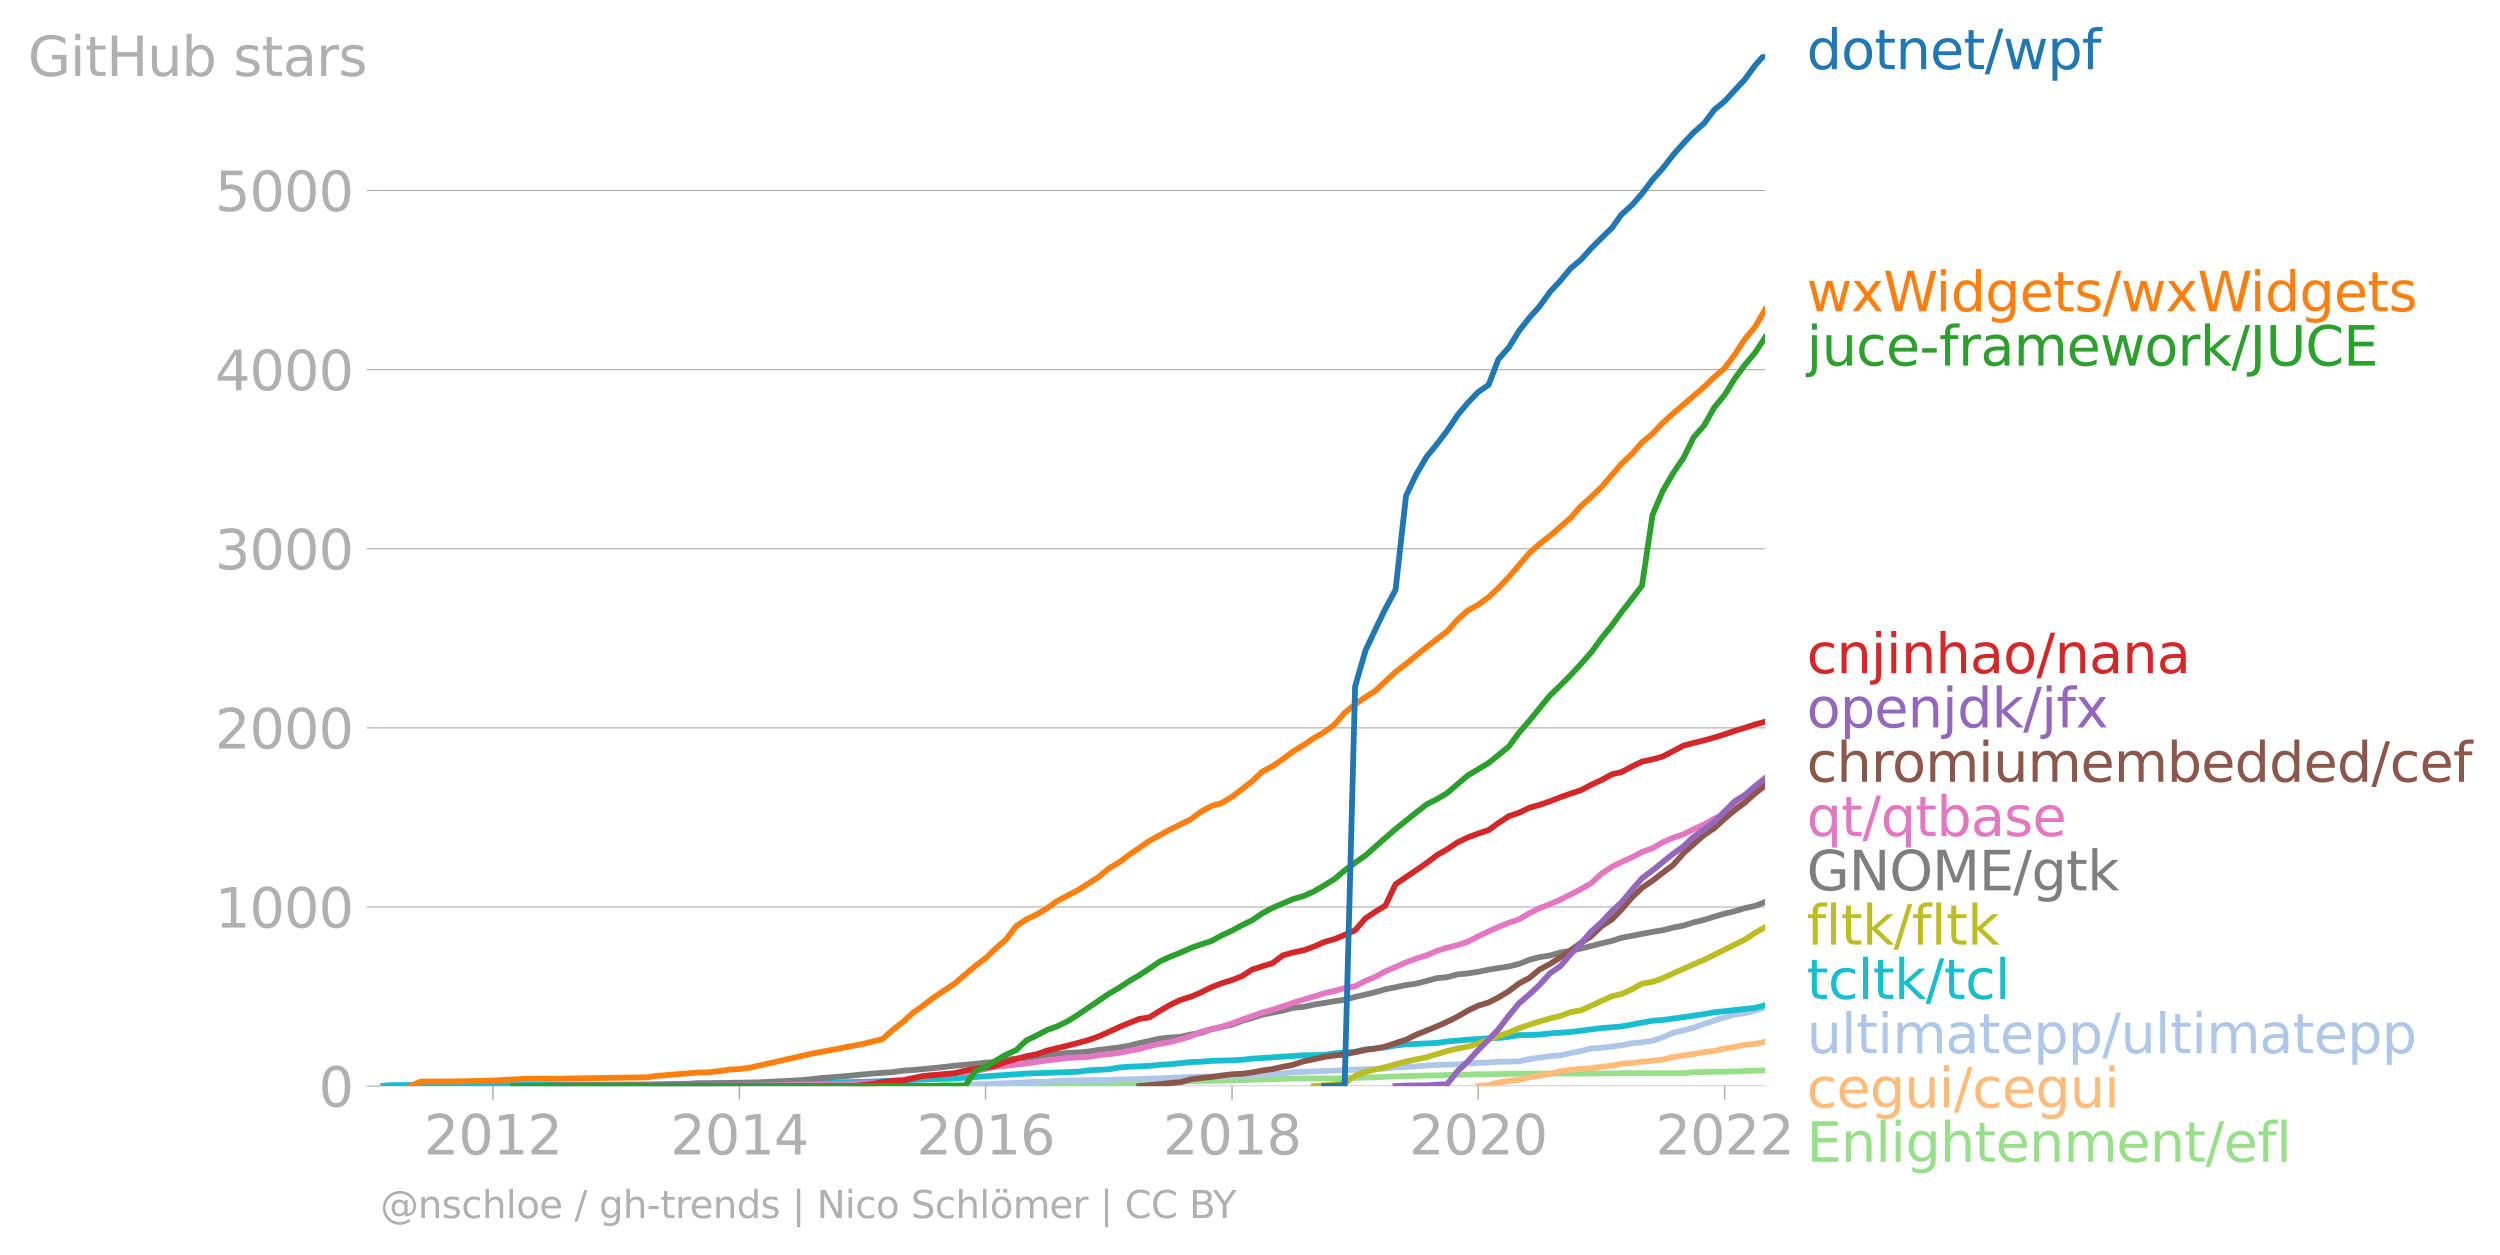 <?xml version="1.0" encoding="utf-8" standalone="no"?>
<!DOCTYPE svg PUBLIC "-//W3C//DTD SVG 1.1//EN"
  "http://www.w3.org/Graphics/SVG/1.1/DTD/svg11.dtd">
<svg xmlns:xlink="http://www.w3.org/1999/xlink" width="644.707pt" height="323.614pt" viewBox="0 0 644.707 323.614" xmlns="http://www.w3.org/2000/svg" version="1.1">
 <defs>
  <style type="text/css">*{stroke-linejoin: round; stroke-linecap: butt}</style>
 </defs>
 <g id="figure_1">
  <g id="patch_1">
   <path d="M 0 323.614 
L 644.707 323.614 
L 644.707 0 
L 0 0 
L 0 323.614 
z
" style="fill: none"/>
  </g>
  <g id="axes_1">
   <g id="patch_2">
    <path d="M 98.073 280.087 
L 455.193 280.087 
L 455.193 13.975 
L 98.073 13.975 
L 98.073 280.087 
z
" style="fill: none"/>
   </g>
   <g id="matplotlib.axis_1">
    <g id="xtick_1">
     <g id="line2d_1">
      <defs>
       <path id="me948a8e324" d="M 0 0 
L 0 3.5 
" style="stroke: #b0b0b0; stroke-width: 0.4"/>
      </defs>
      <g>
       <use xlink:href="#me948a8e324" x="127.116" y="280.087" style="fill: #b0b0b0; stroke: #b0b0b0; stroke-width: 0.4"/>
      </g>
     </g>
     <g id="text_1">
      <!-- 2012 -->
      <g style="fill: #b0b0b0" transform="translate(109.301 297.724)scale(0.14 -0.14)">
       <defs>
        <path id="DejaVuSans-32" d="M 1228 531 
L 3431 531 
L 3431 0 
L 469 0 
L 469 531 
Q 828 903 1448 1529 
Q 2069 2156 2228 2338 
Q 2531 2678 2651 2914 
Q 2772 3150 2772 3378 
Q 2772 3750 2511 3984 
Q 2250 4219 1831 4219 
Q 1534 4219 1204 4116 
Q 875 4013 500 3803 
L 500 4441 
Q 881 4594 1212 4672 
Q 1544 4750 1819 4750 
Q 2544 4750 2975 4387 
Q 3406 4025 3406 3419 
Q 3406 3131 3298 2873 
Q 3191 2616 2906 2266 
Q 2828 2175 2409 1742 
Q 1991 1309 1228 531 
z
" transform="scale(0.016)"/>
        <path id="DejaVuSans-30" d="M 2034 4250 
Q 1547 4250 1301 3770 
Q 1056 3291 1056 2328 
Q 1056 1369 1301 889 
Q 1547 409 2034 409 
Q 2525 409 2770 889 
Q 3016 1369 3016 2328 
Q 3016 3291 2770 3770 
Q 2525 4250 2034 4250 
z
M 2034 4750 
Q 2819 4750 3233 4129 
Q 3647 3509 3647 2328 
Q 3647 1150 3233 529 
Q 2819 -91 2034 -91 
Q 1250 -91 836 529 
Q 422 1150 422 2328 
Q 422 3509 836 4129 
Q 1250 4750 2034 4750 
z
" transform="scale(0.016)"/>
        <path id="DejaVuSans-31" d="M 794 531 
L 1825 531 
L 1825 4091 
L 703 3866 
L 703 4441 
L 1819 4666 
L 2450 4666 
L 2450 531 
L 3481 531 
L 3481 0 
L 794 0 
L 794 531 
z
" transform="scale(0.016)"/>
       </defs>
       <use xlink:href="#DejaVuSans-32"/>
       <use xlink:href="#DejaVuSans-30" x="63.623"/>
       <use xlink:href="#DejaVuSans-31" x="127.246"/>
       <use xlink:href="#DejaVuSans-32" x="190.869"/>
      </g>
     </g>
    </g>
    <g id="xtick_2">
     <g id="line2d_2">
      <g>
       <use xlink:href="#me948a8e324" x="190.679" y="280.087" style="fill: #b0b0b0; stroke: #b0b0b0; stroke-width: 0.4"/>
      </g>
     </g>
     <g id="text_2">
      <!-- 2014 -->
      <g style="fill: #b0b0b0" transform="translate(172.864 297.724)scale(0.14 -0.14)">
       <defs>
        <path id="DejaVuSans-34" d="M 2419 4116 
L 825 1625 
L 2419 1625 
L 2419 4116 
z
M 2253 4666 
L 3047 4666 
L 3047 1625 
L 3713 1625 
L 3713 1100 
L 3047 1100 
L 3047 0 
L 2419 0 
L 2419 1100 
L 313 1100 
L 313 1709 
L 2253 4666 
z
" transform="scale(0.016)"/>
       </defs>
       <use xlink:href="#DejaVuSans-32"/>
       <use xlink:href="#DejaVuSans-30" x="63.623"/>
       <use xlink:href="#DejaVuSans-31" x="127.246"/>
       <use xlink:href="#DejaVuSans-34" x="190.869"/>
      </g>
     </g>
    </g>
    <g id="xtick_3">
     <g id="line2d_3">
      <g>
       <use xlink:href="#me948a8e324" x="254.156" y="280.087" style="fill: #b0b0b0; stroke: #b0b0b0; stroke-width: 0.4"/>
      </g>
     </g>
     <g id="text_3">
      <!-- 2016 -->
      <g style="fill: #b0b0b0" transform="translate(236.341 297.724)scale(0.14 -0.14)">
       <defs>
        <path id="DejaVuSans-36" d="M 2113 2584 
Q 1688 2584 1439 2293 
Q 1191 2003 1191 1497 
Q 1191 994 1439 701 
Q 1688 409 2113 409 
Q 2538 409 2786 701 
Q 3034 994 3034 1497 
Q 3034 2003 2786 2293 
Q 2538 2584 2113 2584 
z
M 3366 4563 
L 3366 3988 
Q 3128 4100 2886 4159 
Q 2644 4219 2406 4219 
Q 1781 4219 1451 3797 
Q 1122 3375 1075 2522 
Q 1259 2794 1537 2939 
Q 1816 3084 2150 3084 
Q 2853 3084 3261 2657 
Q 3669 2231 3669 1497 
Q 3669 778 3244 343 
Q 2819 -91 2113 -91 
Q 1303 -91 875 529 
Q 447 1150 447 2328 
Q 447 3434 972 4092 
Q 1497 4750 2381 4750 
Q 2619 4750 2861 4703 
Q 3103 4656 3366 4563 
z
" transform="scale(0.016)"/>
       </defs>
       <use xlink:href="#DejaVuSans-32"/>
       <use xlink:href="#DejaVuSans-30" x="63.623"/>
       <use xlink:href="#DejaVuSans-31" x="127.246"/>
       <use xlink:href="#DejaVuSans-36" x="190.869"/>
      </g>
     </g>
    </g>
    <g id="xtick_4">
     <g id="line2d_4">
      <g>
       <use xlink:href="#me948a8e324" x="317.719" y="280.087" style="fill: #b0b0b0; stroke: #b0b0b0; stroke-width: 0.4"/>
      </g>
     </g>
     <g id="text_4">
      <!-- 2018 -->
      <g style="fill: #b0b0b0" transform="translate(299.904 297.724)scale(0.14 -0.14)">
       <defs>
        <path id="DejaVuSans-38" d="M 2034 2216 
Q 1584 2216 1326 1975 
Q 1069 1734 1069 1313 
Q 1069 891 1326 650 
Q 1584 409 2034 409 
Q 2484 409 2743 651 
Q 3003 894 3003 1313 
Q 3003 1734 2745 1975 
Q 2488 2216 2034 2216 
z
M 1403 2484 
Q 997 2584 770 2862 
Q 544 3141 544 3541 
Q 544 4100 942 4425 
Q 1341 4750 2034 4750 
Q 2731 4750 3128 4425 
Q 3525 4100 3525 3541 
Q 3525 3141 3298 2862 
Q 3072 2584 2669 2484 
Q 3125 2378 3379 2068 
Q 3634 1759 3634 1313 
Q 3634 634 3220 271 
Q 2806 -91 2034 -91 
Q 1263 -91 848 271 
Q 434 634 434 1313 
Q 434 1759 690 2068 
Q 947 2378 1403 2484 
z
M 1172 3481 
Q 1172 3119 1398 2916 
Q 1625 2713 2034 2713 
Q 2441 2713 2670 2916 
Q 2900 3119 2900 3481 
Q 2900 3844 2670 4047 
Q 2441 4250 2034 4250 
Q 1625 4250 1398 4047 
Q 1172 3844 1172 3481 
z
" transform="scale(0.016)"/>
       </defs>
       <use xlink:href="#DejaVuSans-32"/>
       <use xlink:href="#DejaVuSans-30" x="63.623"/>
       <use xlink:href="#DejaVuSans-31" x="127.246"/>
       <use xlink:href="#DejaVuSans-38" x="190.869"/>
      </g>
     </g>
    </g>
    <g id="xtick_5">
     <g id="line2d_5">
      <g>
       <use xlink:href="#me948a8e324" x="381.195" y="280.087" style="fill: #b0b0b0; stroke: #b0b0b0; stroke-width: 0.4"/>
      </g>
     </g>
     <g id="text_5">
      <!-- 2020 -->
      <g style="fill: #b0b0b0" transform="translate(363.38 297.724)scale(0.14 -0.14)">
       <use xlink:href="#DejaVuSans-32"/>
       <use xlink:href="#DejaVuSans-30" x="63.623"/>
       <use xlink:href="#DejaVuSans-32" x="127.246"/>
       <use xlink:href="#DejaVuSans-30" x="190.869"/>
      </g>
     </g>
    </g>
    <g id="xtick_6">
     <g id="line2d_6">
      <g>
       <use xlink:href="#me948a8e324" x="444.759" y="280.087" style="fill: #b0b0b0; stroke: #b0b0b0; stroke-width: 0.4"/>
      </g>
     </g>
     <g id="text_6">
      <!-- 2022 -->
      <g style="fill: #b0b0b0" transform="translate(426.944 297.724)scale(0.14 -0.14)">
       <use xlink:href="#DejaVuSans-32"/>
       <use xlink:href="#DejaVuSans-30" x="63.623"/>
       <use xlink:href="#DejaVuSans-32" x="127.246"/>
       <use xlink:href="#DejaVuSans-32" x="190.869"/>
      </g>
     </g>
    </g>
   </g>
   <g id="matplotlib.axis_2">
    <g id="ytick_1">
     <g id="line2d_7">
      <path d="M 98.073 280.087 
L 455.193 280.087 
" clip-path="url(#p39f535917a)" style="fill: none; stroke: #b0b0b0; stroke-width: 0.3; stroke-linecap: square"/>
     </g>
     <g id="line2d_8">
      <defs>
       <path id="m10445fd62b" d="M 0 0 
L -3.5 0 
" style="stroke: #b0b0b0; stroke-width: 0.3"/>
      </defs>
      <g>
       <use xlink:href="#m10445fd62b" x="98.073" y="280.087" style="fill: #b0b0b0; stroke: #b0b0b0; stroke-width: 0.3"/>
      </g>
     </g>
     <g id="text_7">
      <!-- 0 -->
      <g style="fill: #b0b0b0" transform="translate(82.166 285.406)scale(0.14 -0.14)">
       <use xlink:href="#DejaVuSans-30"/>
      </g>
     </g>
    </g>
    <g id="ytick_2">
     <g id="line2d_9">
      <path d="M 98.073 233.895 
L 455.193 233.895 
" clip-path="url(#p39f535917a)" style="fill: none; stroke: #b0b0b0; stroke-width: 0.3; stroke-linecap: square"/>
     </g>
     <g id="line2d_10">
      <g>
       <use xlink:href="#m10445fd62b" x="98.073" y="233.895" style="fill: #b0b0b0; stroke: #b0b0b0; stroke-width: 0.3"/>
      </g>
     </g>
     <g id="text_8">
      <!-- 1000 -->
      <g style="fill: #b0b0b0" transform="translate(55.443 239.214)scale(0.14 -0.14)">
       <use xlink:href="#DejaVuSans-31"/>
       <use xlink:href="#DejaVuSans-30" x="63.623"/>
       <use xlink:href="#DejaVuSans-30" x="127.246"/>
       <use xlink:href="#DejaVuSans-30" x="190.869"/>
      </g>
     </g>
    </g>
    <g id="ytick_3">
     <g id="line2d_11">
      <path d="M 98.073 187.703 
L 455.193 187.703 
" clip-path="url(#p39f535917a)" style="fill: none; stroke: #b0b0b0; stroke-width: 0.3; stroke-linecap: square"/>
     </g>
     <g id="line2d_12">
      <g>
       <use xlink:href="#m10445fd62b" x="98.073" y="187.703" style="fill: #b0b0b0; stroke: #b0b0b0; stroke-width: 0.3"/>
      </g>
     </g>
     <g id="text_9">
      <!-- 2000 -->
      <g style="fill: #b0b0b0" transform="translate(55.443 193.022)scale(0.14 -0.14)">
       <use xlink:href="#DejaVuSans-32"/>
       <use xlink:href="#DejaVuSans-30" x="63.623"/>
       <use xlink:href="#DejaVuSans-30" x="127.246"/>
       <use xlink:href="#DejaVuSans-30" x="190.869"/>
      </g>
     </g>
    </g>
    <g id="ytick_4">
     <g id="line2d_13">
      <path d="M 98.073 141.511 
L 455.193 141.511 
" clip-path="url(#p39f535917a)" style="fill: none; stroke: #b0b0b0; stroke-width: 0.3; stroke-linecap: square"/>
     </g>
     <g id="line2d_14">
      <g>
       <use xlink:href="#m10445fd62b" x="98.073" y="141.511" style="fill: #b0b0b0; stroke: #b0b0b0; stroke-width: 0.3"/>
      </g>
     </g>
     <g id="text_10">
      <!-- 3000 -->
      <g style="fill: #b0b0b0" transform="translate(55.443 146.83)scale(0.14 -0.14)">
       <defs>
        <path id="DejaVuSans-33" d="M 2597 2516 
Q 3050 2419 3304 2112 
Q 3559 1806 3559 1356 
Q 3559 666 3084 287 
Q 2609 -91 1734 -91 
Q 1441 -91 1130 -33 
Q 819 25 488 141 
L 488 750 
Q 750 597 1062 519 
Q 1375 441 1716 441 
Q 2309 441 2620 675 
Q 2931 909 2931 1356 
Q 2931 1769 2642 2001 
Q 2353 2234 1838 2234 
L 1294 2234 
L 1294 2753 
L 1863 2753 
Q 2328 2753 2575 2939 
Q 2822 3125 2822 3475 
Q 2822 3834 2567 4026 
Q 2313 4219 1838 4219 
Q 1578 4219 1281 4162 
Q 984 4106 628 3988 
L 628 4550 
Q 988 4650 1302 4700 
Q 1616 4750 1894 4750 
Q 2613 4750 3031 4423 
Q 3450 4097 3450 3541 
Q 3450 3153 3228 2886 
Q 3006 2619 2597 2516 
z
" transform="scale(0.016)"/>
       </defs>
       <use xlink:href="#DejaVuSans-33"/>
       <use xlink:href="#DejaVuSans-30" x="63.623"/>
       <use xlink:href="#DejaVuSans-30" x="127.246"/>
       <use xlink:href="#DejaVuSans-30" x="190.869"/>
      </g>
     </g>
    </g>
    <g id="ytick_5">
     <g id="line2d_15">
      <path d="M 98.073 95.319 
L 455.193 95.319 
" clip-path="url(#p39f535917a)" style="fill: none; stroke: #b0b0b0; stroke-width: 0.3; stroke-linecap: square"/>
     </g>
     <g id="line2d_16">
      <g>
       <use xlink:href="#m10445fd62b" x="98.073" y="95.319" style="fill: #b0b0b0; stroke: #b0b0b0; stroke-width: 0.3"/>
      </g>
     </g>
     <g id="text_11">
      <!-- 4000 -->
      <g style="fill: #b0b0b0" transform="translate(55.443 100.638)scale(0.14 -0.14)">
       <use xlink:href="#DejaVuSans-34"/>
       <use xlink:href="#DejaVuSans-30" x="63.623"/>
       <use xlink:href="#DejaVuSans-30" x="127.246"/>
       <use xlink:href="#DejaVuSans-30" x="190.869"/>
      </g>
     </g>
    </g>
    <g id="ytick_6">
     <g id="line2d_17">
      <path d="M 98.073 49.127 
L 455.193 49.127 
" clip-path="url(#p39f535917a)" style="fill: none; stroke: #b0b0b0; stroke-width: 0.3; stroke-linecap: square"/>
     </g>
     <g id="line2d_18">
      <g>
       <use xlink:href="#m10445fd62b" x="98.073" y="49.127" style="fill: #b0b0b0; stroke: #b0b0b0; stroke-width: 0.3"/>
      </g>
     </g>
     <g id="text_12">
      <!-- 5000 -->
      <g style="fill: #b0b0b0" transform="translate(55.443 54.446)scale(0.14 -0.14)">
       <defs>
        <path id="DejaVuSans-35" d="M 691 4666 
L 3169 4666 
L 3169 4134 
L 1269 4134 
L 1269 2991 
Q 1406 3038 1543 3061 
Q 1681 3084 1819 3084 
Q 2600 3084 3056 2656 
Q 3513 2228 3513 1497 
Q 3513 744 3044 326 
Q 2575 -91 1722 -91 
Q 1428 -91 1123 -41 
Q 819 9 494 109 
L 494 744 
Q 775 591 1075 516 
Q 1375 441 1709 441 
Q 2250 441 2565 725 
Q 2881 1009 2881 1497 
Q 2881 1984 2565 2268 
Q 2250 2553 1709 2553 
Q 1456 2553 1204 2497 
Q 953 2441 691 2322 
L 691 4666 
z
" transform="scale(0.016)"/>
       </defs>
       <use xlink:href="#DejaVuSans-35"/>
       <use xlink:href="#DejaVuSans-30" x="63.623"/>
       <use xlink:href="#DejaVuSans-30" x="127.246"/>
       <use xlink:href="#DejaVuSans-30" x="190.869"/>
      </g>
     </g>
    </g>
    <g id="text_13">
     <!-- GitHub stars -->
     <g style="fill: #b0b0b0" transform="translate(7.2 19.604)scale(0.14 -0.14)">
      <defs>
       <path id="DejaVuSans-47" d="M 3809 666 
L 3809 1919 
L 2778 1919 
L 2778 2438 
L 4434 2438 
L 4434 434 
Q 4069 175 3628 42 
Q 3188 -91 2688 -91 
Q 1594 -91 976 548 
Q 359 1188 359 2328 
Q 359 3472 976 4111 
Q 1594 4750 2688 4750 
Q 3144 4750 3555 4637 
Q 3966 4525 4313 4306 
L 4313 3634 
Q 3963 3931 3569 4081 
Q 3175 4231 2741 4231 
Q 1884 4231 1454 3753 
Q 1025 3275 1025 2328 
Q 1025 1384 1454 906 
Q 1884 428 2741 428 
Q 3075 428 3337 486 
Q 3600 544 3809 666 
z
" transform="scale(0.016)"/>
       <path id="DejaVuSans-69" d="M 603 3500 
L 1178 3500 
L 1178 0 
L 603 0 
L 603 3500 
z
M 603 4863 
L 1178 4863 
L 1178 4134 
L 603 4134 
L 603 4863 
z
" transform="scale(0.016)"/>
       <path id="DejaVuSans-74" d="M 1172 4494 
L 1172 3500 
L 2356 3500 
L 2356 3053 
L 1172 3053 
L 1172 1153 
Q 1172 725 1289 603 
Q 1406 481 1766 481 
L 2356 481 
L 2356 0 
L 1766 0 
Q 1100 0 847 248 
Q 594 497 594 1153 
L 594 3053 
L 172 3053 
L 172 3500 
L 594 3500 
L 594 4494 
L 1172 4494 
z
" transform="scale(0.016)"/>
       <path id="DejaVuSans-48" d="M 628 4666 
L 1259 4666 
L 1259 2753 
L 3553 2753 
L 3553 4666 
L 4184 4666 
L 4184 0 
L 3553 0 
L 3553 2222 
L 1259 2222 
L 1259 0 
L 628 0 
L 628 4666 
z
" transform="scale(0.016)"/>
       <path id="DejaVuSans-75" d="M 544 1381 
L 544 3500 
L 1119 3500 
L 1119 1403 
Q 1119 906 1312 657 
Q 1506 409 1894 409 
Q 2359 409 2629 706 
Q 2900 1003 2900 1516 
L 2900 3500 
L 3475 3500 
L 3475 0 
L 2900 0 
L 2900 538 
Q 2691 219 2414 64 
Q 2138 -91 1772 -91 
Q 1169 -91 856 284 
Q 544 659 544 1381 
z
M 1991 3584 
L 1991 3584 
z
" transform="scale(0.016)"/>
       <path id="DejaVuSans-62" d="M 3116 1747 
Q 3116 2381 2855 2742 
Q 2594 3103 2138 3103 
Q 1681 3103 1420 2742 
Q 1159 2381 1159 1747 
Q 1159 1113 1420 752 
Q 1681 391 2138 391 
Q 2594 391 2855 752 
Q 3116 1113 3116 1747 
z
M 1159 2969 
Q 1341 3281 1617 3432 
Q 1894 3584 2278 3584 
Q 2916 3584 3314 3078 
Q 3713 2572 3713 1747 
Q 3713 922 3314 415 
Q 2916 -91 2278 -91 
Q 1894 -91 1617 61 
Q 1341 213 1159 525 
L 1159 0 
L 581 0 
L 581 4863 
L 1159 4863 
L 1159 2969 
z
" transform="scale(0.016)"/>
       <path id="DejaVuSans-20" transform="scale(0.016)"/>
       <path id="DejaVuSans-73" d="M 2834 3397 
L 2834 2853 
Q 2591 2978 2328 3040 
Q 2066 3103 1784 3103 
Q 1356 3103 1142 2972 
Q 928 2841 928 2578 
Q 928 2378 1081 2264 
Q 1234 2150 1697 2047 
L 1894 2003 
Q 2506 1872 2764 1633 
Q 3022 1394 3022 966 
Q 3022 478 2636 193 
Q 2250 -91 1575 -91 
Q 1294 -91 989 -36 
Q 684 19 347 128 
L 347 722 
Q 666 556 975 473 
Q 1284 391 1588 391 
Q 1994 391 2212 530 
Q 2431 669 2431 922 
Q 2431 1156 2273 1281 
Q 2116 1406 1581 1522 
L 1381 1569 
Q 847 1681 609 1914 
Q 372 2147 372 2553 
Q 372 3047 722 3315 
Q 1072 3584 1716 3584 
Q 2034 3584 2315 3537 
Q 2597 3491 2834 3397 
z
" transform="scale(0.016)"/>
       <path id="DejaVuSans-61" d="M 2194 1759 
Q 1497 1759 1228 1600 
Q 959 1441 959 1056 
Q 959 750 1161 570 
Q 1363 391 1709 391 
Q 2188 391 2477 730 
Q 2766 1069 2766 1631 
L 2766 1759 
L 2194 1759 
z
M 3341 1997 
L 3341 0 
L 2766 0 
L 2766 531 
Q 2569 213 2275 61 
Q 1981 -91 1556 -91 
Q 1019 -91 701 211 
Q 384 513 384 1019 
Q 384 1609 779 1909 
Q 1175 2209 1959 2209 
L 2766 2209 
L 2766 2266 
Q 2766 2663 2505 2880 
Q 2244 3097 1772 3097 
Q 1472 3097 1187 3025 
Q 903 2953 641 2809 
L 641 3341 
Q 956 3463 1253 3523 
Q 1550 3584 1831 3584 
Q 2591 3584 2966 3190 
Q 3341 2797 3341 1997 
z
" transform="scale(0.016)"/>
       <path id="DejaVuSans-72" d="M 2631 2963 
Q 2534 3019 2420 3045 
Q 2306 3072 2169 3072 
Q 1681 3072 1420 2755 
Q 1159 2438 1159 1844 
L 1159 0 
L 581 0 
L 581 3500 
L 1159 3500 
L 1159 2956 
Q 1341 3275 1631 3429 
Q 1922 3584 2338 3584 
Q 2397 3584 2469 3576 
Q 2541 3569 2628 3553 
L 2631 2963 
z
" transform="scale(0.016)"/>
      </defs>
      <use xlink:href="#DejaVuSans-47"/>
      <use xlink:href="#DejaVuSans-69" x="77.49"/>
      <use xlink:href="#DejaVuSans-74" x="105.273"/>
      <use xlink:href="#DejaVuSans-48" x="144.482"/>
      <use xlink:href="#DejaVuSans-75" x="219.678"/>
      <use xlink:href="#DejaVuSans-62" x="283.057"/>
      <use xlink:href="#DejaVuSans-20" x="346.533"/>
      <use xlink:href="#DejaVuSans-73" x="378.32"/>
      <use xlink:href="#DejaVuSans-74" x="430.42"/>
      <use xlink:href="#DejaVuSans-61" x="469.629"/>
      <use xlink:href="#DejaVuSans-72" x="530.908"/>
      <use xlink:href="#DejaVuSans-73" x="572.021"/>
     </g>
    </g>
   </g>
   <g id="line2d_19">
    <path d="M 230.243 280.087 
L 232.852 279.994 
L 235.547 279.994 
L 238.156 279.994 
L 240.852 279.994 
L 243.547 279.717 
L 246.156 279.717 
L 248.851 279.717 
L 251.46 279.671 
L 254.156 279.671 
L 256.851 279.671 
L 259.373 279.671 
L 262.068 279.625 
L 264.677 279.625 
L 267.373 279.625 
L 269.981 279.625 
L 272.677 279.625 
L 275.372 279.579 
L 277.981 279.579 
L 280.676 279.486 
L 283.285 279.44 
L 285.981 279.44 
L 288.676 279.44 
L 291.111 279.44 
L 293.807 279.394 
L 296.415 279.394 
L 299.111 279.348 
L 301.719 279.348 
L 304.415 278.978 
L 307.11 278.793 
L 309.719 278.747 
L 312.415 278.747 
L 315.023 278.701 
L 317.719 278.655 
L 320.414 278.562 
L 322.849 278.424 
L 325.545 278.378 
L 328.153 278.331 
L 330.849 278.193 
L 333.458 278.147 
L 336.153 278.1 
L 338.849 278.1 
L 341.457 278.1 
L 344.153 278.1 
L 346.762 278.008 
L 349.457 277.962 
L 352.153 277.869 
L 354.587 277.823 
L 357.283 277.685 
L 359.892 277.592 
L 362.587 277.5 
L 365.196 277.454 
L 367.891 277.361 
L 370.587 277.315 
L 373.196 277.223 
L 375.891 277.177 
L 378.5 277.13 
L 381.195 277.038 
L 383.891 277.038 
L 386.413 276.992 
L 389.108 276.946 
L 391.717 276.899 
L 394.412 276.899 
L 397.021 276.853 
L 399.716 276.853 
L 402.412 276.853 
L 405.021 276.853 
L 407.716 276.853 
L 410.325 276.853 
L 413.02 276.807 
L 415.716 276.807 
L 418.151 276.761 
L 420.846 276.761 
L 423.455 276.761 
L 426.15 276.761 
L 428.759 276.761 
L 431.455 276.761 
L 434.15 276.761 
L 436.759 276.484 
L 439.454 276.484 
L 442.063 276.391 
L 444.759 276.391 
L 447.454 276.299 
L 449.889 276.207 
L 452.585 276.114 
L 455.193 276.022 
" clip-path="url(#p39f535917a)" style="fill: none; stroke: #98df8a; stroke-width: 1.5; stroke-linecap: square"/>
   </g>
   <g id="line2d_20">
    <path d="M 381.195 280.087 
L 383.891 279.81 
L 386.413 279.163 
L 389.108 278.747 
L 391.717 278.47 
L 394.412 277.777 
L 397.021 277.408 
L 399.716 276.946 
L 402.412 276.253 
L 405.021 275.883 
L 407.716 275.652 
L 410.325 275.514 
L 413.02 275.098 
L 415.716 274.821 
L 418.151 274.313 
L 420.846 274.128 
L 423.455 273.805 
L 426.15 273.527 
L 428.759 273.25 
L 431.455 272.604 
L 434.15 272.188 
L 436.759 271.818 
L 439.454 271.31 
L 442.063 271.033 
L 444.759 270.386 
L 447.454 269.971 
L 449.889 269.463 
L 452.585 269.185 
L 455.193 268.677 
" clip-path="url(#p39f535917a)" style="fill: none; stroke: #ffbb78; stroke-width: 1.5; stroke-linecap: square"/>
   </g>
   <g id="line2d_21">
    <path d="M 246.156 280.087 
L 248.851 279.856 
L 251.46 279.717 
L 254.156 279.625 
L 256.851 279.44 
L 259.373 279.348 
L 262.068 279.255 
L 264.677 279.117 
L 267.373 278.978 
L 269.981 278.978 
L 272.677 278.701 
L 275.372 278.655 
L 277.981 278.609 
L 280.676 278.516 
L 283.285 278.516 
L 285.981 278.516 
L 288.676 278.378 
L 291.111 278.331 
L 293.807 278.285 
L 296.415 278.147 
L 299.111 278.1 
L 301.719 277.962 
L 304.415 277.869 
L 307.11 277.731 
L 309.719 277.639 
L 312.415 277.639 
L 315.023 277.592 
L 317.719 277.454 
L 320.414 277.408 
L 322.849 277.315 
L 325.545 277.13 
L 328.153 277.038 
L 330.849 276.807 
L 333.458 276.484 
L 336.153 276.438 
L 338.849 276.299 
L 341.457 276.207 
L 344.153 276.114 
L 346.762 275.976 
L 349.457 275.837 
L 352.153 275.745 
L 354.587 275.698 
L 357.283 275.56 
L 359.892 275.237 
L 362.587 275.144 
L 365.196 275.006 
L 367.891 274.775 
L 370.587 274.636 
L 373.196 274.544 
L 375.891 274.497 
L 378.5 274.266 
L 381.195 274.082 
L 383.891 274.036 
L 386.413 273.805 
L 389.108 273.758 
L 391.717 273.712 
L 394.412 273.112 
L 397.021 272.742 
L 399.716 272.373 
L 402.412 272.142 
L 405.021 271.587 
L 407.716 271.033 
L 410.325 270.386 
L 413.02 270.202 
L 415.716 269.878 
L 418.151 269.555 
L 420.846 269.047 
L 423.455 268.816 
L 426.15 268.4 
L 428.759 267.522 
L 431.455 266.321 
L 434.15 265.721 
L 436.759 265.028 
L 439.454 264.058 
L 442.063 263.18 
L 444.759 262.349 
L 447.454 261.61 
L 449.889 261.287 
L 452.585 260.547 
L 455.193 259.808 
" clip-path="url(#p39f535917a)" style="fill: none; stroke: #aec7e8; stroke-width: 1.5; stroke-linecap: square"/>
   </g>
   <g id="text_14">
    <!-- dotnet/wpf -->
    <g style="fill: #1f77b4" transform="translate(465.907 17.838)scale(0.14 -0.14)">
     <defs>
      <path id="DejaVuSans-64" d="M 2906 2969 
L 2906 4863 
L 3481 4863 
L 3481 0 
L 2906 0 
L 2906 525 
Q 2725 213 2448 61 
Q 2172 -91 1784 -91 
Q 1150 -91 751 415 
Q 353 922 353 1747 
Q 353 2572 751 3078 
Q 1150 3584 1784 3584 
Q 2172 3584 2448 3432 
Q 2725 3281 2906 2969 
z
M 947 1747 
Q 947 1113 1208 752 
Q 1469 391 1925 391 
Q 2381 391 2643 752 
Q 2906 1113 2906 1747 
Q 2906 2381 2643 2742 
Q 2381 3103 1925 3103 
Q 1469 3103 1208 2742 
Q 947 2381 947 1747 
z
" transform="scale(0.016)"/>
      <path id="DejaVuSans-6f" d="M 1959 3097 
Q 1497 3097 1228 2736 
Q 959 2375 959 1747 
Q 959 1119 1226 758 
Q 1494 397 1959 397 
Q 2419 397 2687 759 
Q 2956 1122 2956 1747 
Q 2956 2369 2687 2733 
Q 2419 3097 1959 3097 
z
M 1959 3584 
Q 2709 3584 3137 3096 
Q 3566 2609 3566 1747 
Q 3566 888 3137 398 
Q 2709 -91 1959 -91 
Q 1206 -91 779 398 
Q 353 888 353 1747 
Q 353 2609 779 3096 
Q 1206 3584 1959 3584 
z
" transform="scale(0.016)"/>
      <path id="DejaVuSans-6e" d="M 3513 2113 
L 3513 0 
L 2938 0 
L 2938 2094 
Q 2938 2591 2744 2837 
Q 2550 3084 2163 3084 
Q 1697 3084 1428 2787 
Q 1159 2491 1159 1978 
L 1159 0 
L 581 0 
L 581 3500 
L 1159 3500 
L 1159 2956 
Q 1366 3272 1645 3428 
Q 1925 3584 2291 3584 
Q 2894 3584 3203 3211 
Q 3513 2838 3513 2113 
z
" transform="scale(0.016)"/>
      <path id="DejaVuSans-65" d="M 3597 1894 
L 3597 1613 
L 953 1613 
Q 991 1019 1311 708 
Q 1631 397 2203 397 
Q 2534 397 2845 478 
Q 3156 559 3463 722 
L 3463 178 
Q 3153 47 2828 -22 
Q 2503 -91 2169 -91 
Q 1331 -91 842 396 
Q 353 884 353 1716 
Q 353 2575 817 3079 
Q 1281 3584 2069 3584 
Q 2775 3584 3186 3129 
Q 3597 2675 3597 1894 
z
M 3022 2063 
Q 3016 2534 2758 2815 
Q 2500 3097 2075 3097 
Q 1594 3097 1305 2825 
Q 1016 2553 972 2059 
L 3022 2063 
z
" transform="scale(0.016)"/>
      <path id="DejaVuSans-2f" d="M 1625 4666 
L 2156 4666 
L 531 -594 
L 0 -594 
L 1625 4666 
z
" transform="scale(0.016)"/>
      <path id="DejaVuSans-77" d="M 269 3500 
L 844 3500 
L 1563 769 
L 2278 3500 
L 2956 3500 
L 3675 769 
L 4391 3500 
L 4966 3500 
L 4050 0 
L 3372 0 
L 2619 2869 
L 1863 0 
L 1184 0 
L 269 3500 
z
" transform="scale(0.016)"/>
      <path id="DejaVuSans-70" d="M 1159 525 
L 1159 -1331 
L 581 -1331 
L 581 3500 
L 1159 3500 
L 1159 2969 
Q 1341 3281 1617 3432 
Q 1894 3584 2278 3584 
Q 2916 3584 3314 3078 
Q 3713 2572 3713 1747 
Q 3713 922 3314 415 
Q 2916 -91 2278 -91 
Q 1894 -91 1617 61 
Q 1341 213 1159 525 
z
M 3116 1747 
Q 3116 2381 2855 2742 
Q 2594 3103 2138 3103 
Q 1681 3103 1420 2742 
Q 1159 2381 1159 1747 
Q 1159 1113 1420 752 
Q 1681 391 2138 391 
Q 2594 391 2855 752 
Q 3116 1113 3116 1747 
z
" transform="scale(0.016)"/>
      <path id="DejaVuSans-66" d="M 2375 4863 
L 2375 4384 
L 1825 4384 
Q 1516 4384 1395 4259 
Q 1275 4134 1275 3809 
L 1275 3500 
L 2222 3500 
L 2222 3053 
L 1275 3053 
L 1275 0 
L 697 0 
L 697 3053 
L 147 3053 
L 147 3500 
L 697 3500 
L 697 3744 
Q 697 4328 969 4595 
Q 1241 4863 1831 4863 
L 2375 4863 
z
" transform="scale(0.016)"/>
     </defs>
     <use xlink:href="#DejaVuSans-64"/>
     <use xlink:href="#DejaVuSans-6f" x="63.477"/>
     <use xlink:href="#DejaVuSans-74" x="124.658"/>
     <use xlink:href="#DejaVuSans-6e" x="163.867"/>
     <use xlink:href="#DejaVuSans-65" x="227.246"/>
     <use xlink:href="#DejaVuSans-74" x="288.77"/>
     <use xlink:href="#DejaVuSans-2f" x="327.979"/>
     <use xlink:href="#DejaVuSans-77" x="361.67"/>
     <use xlink:href="#DejaVuSans-70" x="443.457"/>
     <use xlink:href="#DejaVuSans-66" x="506.934"/>
    </g>
   </g>
   <g id="text_15">
    <!-- wxWidgets/wxWidgets -->
    <g style="fill: #ff7f0e" transform="translate(465.907 80.287)scale(0.14 -0.14)">
     <defs>
      <path id="DejaVuSans-78" d="M 3513 3500 
L 2247 1797 
L 3578 0 
L 2900 0 
L 1881 1375 
L 863 0 
L 184 0 
L 1544 1831 
L 300 3500 
L 978 3500 
L 1906 2253 
L 2834 3500 
L 3513 3500 
z
" transform="scale(0.016)"/>
      <path id="DejaVuSans-57" d="M 213 4666 
L 850 4666 
L 1831 722 
L 2809 4666 
L 3519 4666 
L 4500 722 
L 5478 4666 
L 6119 4666 
L 4947 0 
L 4153 0 
L 3169 4050 
L 2175 0 
L 1381 0 
L 213 4666 
z
" transform="scale(0.016)"/>
      <path id="DejaVuSans-67" d="M 2906 1791 
Q 2906 2416 2648 2759 
Q 2391 3103 1925 3103 
Q 1463 3103 1205 2759 
Q 947 2416 947 1791 
Q 947 1169 1205 825 
Q 1463 481 1925 481 
Q 2391 481 2648 825 
Q 2906 1169 2906 1791 
z
M 3481 434 
Q 3481 -459 3084 -895 
Q 2688 -1331 1869 -1331 
Q 1566 -1331 1297 -1286 
Q 1028 -1241 775 -1147 
L 775 -588 
Q 1028 -725 1275 -790 
Q 1522 -856 1778 -856 
Q 2344 -856 2625 -561 
Q 2906 -266 2906 331 
L 2906 616 
Q 2728 306 2450 153 
Q 2172 0 1784 0 
Q 1141 0 747 490 
Q 353 981 353 1791 
Q 353 2603 747 3093 
Q 1141 3584 1784 3584 
Q 2172 3584 2450 3431 
Q 2728 3278 2906 2969 
L 2906 3500 
L 3481 3500 
L 3481 434 
z
" transform="scale(0.016)"/>
     </defs>
     <use xlink:href="#DejaVuSans-77"/>
     <use xlink:href="#DejaVuSans-78" x="81.787"/>
     <use xlink:href="#DejaVuSans-57" x="140.967"/>
     <use xlink:href="#DejaVuSans-69" x="237.594"/>
     <use xlink:href="#DejaVuSans-64" x="265.377"/>
     <use xlink:href="#DejaVuSans-67" x="328.854"/>
     <use xlink:href="#DejaVuSans-65" x="392.33"/>
     <use xlink:href="#DejaVuSans-74" x="453.854"/>
     <use xlink:href="#DejaVuSans-73" x="493.062"/>
     <use xlink:href="#DejaVuSans-2f" x="545.162"/>
     <use xlink:href="#DejaVuSans-77" x="578.854"/>
     <use xlink:href="#DejaVuSans-78" x="660.641"/>
     <use xlink:href="#DejaVuSans-57" x="719.82"/>
     <use xlink:href="#DejaVuSans-69" x="816.447"/>
     <use xlink:href="#DejaVuSans-64" x="844.23"/>
     <use xlink:href="#DejaVuSans-67" x="907.707"/>
     <use xlink:href="#DejaVuSans-65" x="971.184"/>
     <use xlink:href="#DejaVuSans-74" x="1032.707"/>
     <use xlink:href="#DejaVuSans-73" x="1071.916"/>
    </g>
   </g>
   <g id="text_16">
    <!-- juce-framework/JUCE -->
    <g style="fill: #2ca02c" transform="translate(465.907 94.287)scale(0.14 -0.14)">
     <defs>
      <path id="DejaVuSans-6a" d="M 603 3500 
L 1178 3500 
L 1178 -63 
Q 1178 -731 923 -1031 
Q 669 -1331 103 -1331 
L -116 -1331 
L -116 -844 
L 38 -844 
Q 366 -844 484 -692 
Q 603 -541 603 -63 
L 603 3500 
z
M 603 4863 
L 1178 4863 
L 1178 4134 
L 603 4134 
L 603 4863 
z
" transform="scale(0.016)"/>
      <path id="DejaVuSans-63" d="M 3122 3366 
L 3122 2828 
Q 2878 2963 2633 3030 
Q 2388 3097 2138 3097 
Q 1578 3097 1268 2742 
Q 959 2388 959 1747 
Q 959 1106 1268 751 
Q 1578 397 2138 397 
Q 2388 397 2633 464 
Q 2878 531 3122 666 
L 3122 134 
Q 2881 22 2623 -34 
Q 2366 -91 2075 -91 
Q 1284 -91 818 406 
Q 353 903 353 1747 
Q 353 2603 823 3093 
Q 1294 3584 2113 3584 
Q 2378 3584 2631 3529 
Q 2884 3475 3122 3366 
z
" transform="scale(0.016)"/>
      <path id="DejaVuSans-2d" d="M 313 2009 
L 1997 2009 
L 1997 1497 
L 313 1497 
L 313 2009 
z
" transform="scale(0.016)"/>
      <path id="DejaVuSans-6d" d="M 3328 2828 
Q 3544 3216 3844 3400 
Q 4144 3584 4550 3584 
Q 5097 3584 5394 3201 
Q 5691 2819 5691 2113 
L 5691 0 
L 5113 0 
L 5113 2094 
Q 5113 2597 4934 2840 
Q 4756 3084 4391 3084 
Q 3944 3084 3684 2787 
Q 3425 2491 3425 1978 
L 3425 0 
L 2847 0 
L 2847 2094 
Q 2847 2600 2669 2842 
Q 2491 3084 2119 3084 
Q 1678 3084 1418 2786 
Q 1159 2488 1159 1978 
L 1159 0 
L 581 0 
L 581 3500 
L 1159 3500 
L 1159 2956 
Q 1356 3278 1631 3431 
Q 1906 3584 2284 3584 
Q 2666 3584 2933 3390 
Q 3200 3197 3328 2828 
z
" transform="scale(0.016)"/>
      <path id="DejaVuSans-6b" d="M 581 4863 
L 1159 4863 
L 1159 1991 
L 2875 3500 
L 3609 3500 
L 1753 1863 
L 3688 0 
L 2938 0 
L 1159 1709 
L 1159 0 
L 581 0 
L 581 4863 
z
" transform="scale(0.016)"/>
      <path id="DejaVuSans-4a" d="M 628 4666 
L 1259 4666 
L 1259 325 
Q 1259 -519 939 -900 
Q 619 -1281 -91 -1281 
L -331 -1281 
L -331 -750 
L -134 -750 
Q 284 -750 456 -515 
Q 628 -281 628 325 
L 628 4666 
z
" transform="scale(0.016)"/>
      <path id="DejaVuSans-55" d="M 556 4666 
L 1191 4666 
L 1191 1831 
Q 1191 1081 1462 751 
Q 1734 422 2344 422 
Q 2950 422 3222 751 
Q 3494 1081 3494 1831 
L 3494 4666 
L 4128 4666 
L 4128 1753 
Q 4128 841 3676 375 
Q 3225 -91 2344 -91 
Q 1459 -91 1007 375 
Q 556 841 556 1753 
L 556 4666 
z
" transform="scale(0.016)"/>
      <path id="DejaVuSans-43" d="M 4122 4306 
L 4122 3641 
Q 3803 3938 3442 4084 
Q 3081 4231 2675 4231 
Q 1875 4231 1450 3742 
Q 1025 3253 1025 2328 
Q 1025 1406 1450 917 
Q 1875 428 2675 428 
Q 3081 428 3442 575 
Q 3803 722 4122 1019 
L 4122 359 
Q 3791 134 3420 21 
Q 3050 -91 2638 -91 
Q 1578 -91 968 557 
Q 359 1206 359 2328 
Q 359 3453 968 4101 
Q 1578 4750 2638 4750 
Q 3056 4750 3426 4639 
Q 3797 4528 4122 4306 
z
" transform="scale(0.016)"/>
      <path id="DejaVuSans-45" d="M 628 4666 
L 3578 4666 
L 3578 4134 
L 1259 4134 
L 1259 2753 
L 3481 2753 
L 3481 2222 
L 1259 2222 
L 1259 531 
L 3634 531 
L 3634 0 
L 628 0 
L 628 4666 
z
" transform="scale(0.016)"/>
     </defs>
     <use xlink:href="#DejaVuSans-6a"/>
     <use xlink:href="#DejaVuSans-75" x="27.783"/>
     <use xlink:href="#DejaVuSans-63" x="91.162"/>
     <use xlink:href="#DejaVuSans-65" x="146.143"/>
     <use xlink:href="#DejaVuSans-2d" x="207.666"/>
     <use xlink:href="#DejaVuSans-66" x="243.75"/>
     <use xlink:href="#DejaVuSans-72" x="278.955"/>
     <use xlink:href="#DejaVuSans-61" x="320.068"/>
     <use xlink:href="#DejaVuSans-6d" x="381.348"/>
     <use xlink:href="#DejaVuSans-65" x="478.76"/>
     <use xlink:href="#DejaVuSans-77" x="540.283"/>
     <use xlink:href="#DejaVuSans-6f" x="622.07"/>
     <use xlink:href="#DejaVuSans-72" x="683.252"/>
     <use xlink:href="#DejaVuSans-6b" x="724.365"/>
     <use xlink:href="#DejaVuSans-2f" x="782.275"/>
     <use xlink:href="#DejaVuSans-4a" x="815.967"/>
     <use xlink:href="#DejaVuSans-55" x="845.459"/>
     <use xlink:href="#DejaVuSans-43" x="918.652"/>
     <use xlink:href="#DejaVuSans-45" x="988.477"/>
    </g>
   </g>
   <g id="text_17">
    <!-- cnjinhao/nana -->
    <g style="fill: #d62728" transform="translate(465.907 173.608)scale(0.14 -0.14)">
     <defs>
      <path id="DejaVuSans-68" d="M 3513 2113 
L 3513 0 
L 2938 0 
L 2938 2094 
Q 2938 2591 2744 2837 
Q 2550 3084 2163 3084 
Q 1697 3084 1428 2787 
Q 1159 2491 1159 1978 
L 1159 0 
L 581 0 
L 581 4863 
L 1159 4863 
L 1159 2956 
Q 1366 3272 1645 3428 
Q 1925 3584 2291 3584 
Q 2894 3584 3203 3211 
Q 3513 2838 3513 2113 
z
" transform="scale(0.016)"/>
     </defs>
     <use xlink:href="#DejaVuSans-63"/>
     <use xlink:href="#DejaVuSans-6e" x="54.98"/>
     <use xlink:href="#DejaVuSans-6a" x="118.359"/>
     <use xlink:href="#DejaVuSans-69" x="146.143"/>
     <use xlink:href="#DejaVuSans-6e" x="173.926"/>
     <use xlink:href="#DejaVuSans-68" x="237.305"/>
     <use xlink:href="#DejaVuSans-61" x="300.684"/>
     <use xlink:href="#DejaVuSans-6f" x="361.963"/>
     <use xlink:href="#DejaVuSans-2f" x="423.145"/>
     <use xlink:href="#DejaVuSans-6e" x="456.836"/>
     <use xlink:href="#DejaVuSans-61" x="520.215"/>
     <use xlink:href="#DejaVuSans-6e" x="581.494"/>
     <use xlink:href="#DejaVuSans-61" x="644.873"/>
    </g>
   </g>
   <g id="text_18">
    <!-- openjdk/jfx -->
    <g style="fill: #9467bd" transform="translate(465.907 187.608)scale(0.14 -0.14)">
     <use xlink:href="#DejaVuSans-6f"/>
     <use xlink:href="#DejaVuSans-70" x="61.182"/>
     <use xlink:href="#DejaVuSans-65" x="124.658"/>
     <use xlink:href="#DejaVuSans-6e" x="186.182"/>
     <use xlink:href="#DejaVuSans-6a" x="249.561"/>
     <use xlink:href="#DejaVuSans-64" x="277.344"/>
     <use xlink:href="#DejaVuSans-6b" x="340.82"/>
     <use xlink:href="#DejaVuSans-2f" x="398.73"/>
     <use xlink:href="#DejaVuSans-6a" x="432.422"/>
     <use xlink:href="#DejaVuSans-66" x="460.205"/>
     <use xlink:href="#DejaVuSans-78" x="495.41"/>
    </g>
   </g>
   <g id="text_19">
    <!-- chromiumembedded/cef -->
    <g style="fill: #8c564b" transform="translate(465.907 201.608)scale(0.14 -0.14)">
     <use xlink:href="#DejaVuSans-63"/>
     <use xlink:href="#DejaVuSans-68" x="54.98"/>
     <use xlink:href="#DejaVuSans-72" x="118.359"/>
     <use xlink:href="#DejaVuSans-6f" x="157.223"/>
     <use xlink:href="#DejaVuSans-6d" x="218.404"/>
     <use xlink:href="#DejaVuSans-69" x="315.816"/>
     <use xlink:href="#DejaVuSans-75" x="343.6"/>
     <use xlink:href="#DejaVuSans-6d" x="406.979"/>
     <use xlink:href="#DejaVuSans-65" x="504.391"/>
     <use xlink:href="#DejaVuSans-6d" x="565.914"/>
     <use xlink:href="#DejaVuSans-62" x="663.326"/>
     <use xlink:href="#DejaVuSans-65" x="726.803"/>
     <use xlink:href="#DejaVuSans-64" x="788.326"/>
     <use xlink:href="#DejaVuSans-64" x="851.803"/>
     <use xlink:href="#DejaVuSans-65" x="915.279"/>
     <use xlink:href="#DejaVuSans-64" x="976.803"/>
     <use xlink:href="#DejaVuSans-2f" x="1040.279"/>
     <use xlink:href="#DejaVuSans-63" x="1073.971"/>
     <use xlink:href="#DejaVuSans-65" x="1128.951"/>
     <use xlink:href="#DejaVuSans-66" x="1190.475"/>
    </g>
   </g>
   <g id="text_20">
    <!-- qt/qtbase -->
    <g style="fill: #e377c2" transform="translate(465.907 215.608)scale(0.14 -0.14)">
     <defs>
      <path id="DejaVuSans-71" d="M 947 1747 
Q 947 1113 1208 752 
Q 1469 391 1925 391 
Q 2381 391 2643 752 
Q 2906 1113 2906 1747 
Q 2906 2381 2643 2742 
Q 2381 3103 1925 3103 
Q 1469 3103 1208 2742 
Q 947 2381 947 1747 
z
M 2906 525 
Q 2725 213 2448 61 
Q 2172 -91 1784 -91 
Q 1150 -91 751 415 
Q 353 922 353 1747 
Q 353 2572 751 3078 
Q 1150 3584 1784 3584 
Q 2172 3584 2448 3432 
Q 2725 3281 2906 2969 
L 2906 3500 
L 3481 3500 
L 3481 -1331 
L 2906 -1331 
L 2906 525 
z
" transform="scale(0.016)"/>
     </defs>
     <use xlink:href="#DejaVuSans-71"/>
     <use xlink:href="#DejaVuSans-74" x="63.477"/>
     <use xlink:href="#DejaVuSans-2f" x="102.686"/>
     <use xlink:href="#DejaVuSans-71" x="136.377"/>
     <use xlink:href="#DejaVuSans-74" x="199.854"/>
     <use xlink:href="#DejaVuSans-62" x="239.062"/>
     <use xlink:href="#DejaVuSans-61" x="302.539"/>
     <use xlink:href="#DejaVuSans-73" x="363.818"/>
     <use xlink:href="#DejaVuSans-65" x="415.918"/>
    </g>
   </g>
   <g id="text_21">
    <!-- GNOME/gtk -->
    <g style="fill: #7f7f7f" transform="translate(465.907 229.608)scale(0.14 -0.14)">
     <defs>
      <path id="DejaVuSans-4e" d="M 628 4666 
L 1478 4666 
L 3547 763 
L 3547 4666 
L 4159 4666 
L 4159 0 
L 3309 0 
L 1241 3903 
L 1241 0 
L 628 0 
L 628 4666 
z
" transform="scale(0.016)"/>
      <path id="DejaVuSans-4f" d="M 2522 4238 
Q 1834 4238 1429 3725 
Q 1025 3213 1025 2328 
Q 1025 1447 1429 934 
Q 1834 422 2522 422 
Q 3209 422 3611 934 
Q 4013 1447 4013 2328 
Q 4013 3213 3611 3725 
Q 3209 4238 2522 4238 
z
M 2522 4750 
Q 3503 4750 4090 4092 
Q 4678 3434 4678 2328 
Q 4678 1225 4090 567 
Q 3503 -91 2522 -91 
Q 1538 -91 948 565 
Q 359 1222 359 2328 
Q 359 3434 948 4092 
Q 1538 4750 2522 4750 
z
" transform="scale(0.016)"/>
      <path id="DejaVuSans-4d" d="M 628 4666 
L 1569 4666 
L 2759 1491 
L 3956 4666 
L 4897 4666 
L 4897 0 
L 4281 0 
L 4281 4097 
L 3078 897 
L 2444 897 
L 1241 4097 
L 1241 0 
L 628 0 
L 628 4666 
z
" transform="scale(0.016)"/>
     </defs>
     <use xlink:href="#DejaVuSans-47"/>
     <use xlink:href="#DejaVuSans-4e" x="77.49"/>
     <use xlink:href="#DejaVuSans-4f" x="152.295"/>
     <use xlink:href="#DejaVuSans-4d" x="231.006"/>
     <use xlink:href="#DejaVuSans-45" x="317.285"/>
     <use xlink:href="#DejaVuSans-2f" x="380.469"/>
     <use xlink:href="#DejaVuSans-67" x="414.16"/>
     <use xlink:href="#DejaVuSans-74" x="477.637"/>
     <use xlink:href="#DejaVuSans-6b" x="516.846"/>
    </g>
   </g>
   <g id="text_22">
    <!-- fltk/fltk -->
    <g style="fill: #bcbd22" transform="translate(465.907 243.608)scale(0.14 -0.14)">
     <defs>
      <path id="DejaVuSans-6c" d="M 603 4863 
L 1178 4863 
L 1178 0 
L 603 0 
L 603 4863 
z
" transform="scale(0.016)"/>
     </defs>
     <use xlink:href="#DejaVuSans-66"/>
     <use xlink:href="#DejaVuSans-6c" x="35.205"/>
     <use xlink:href="#DejaVuSans-74" x="62.988"/>
     <use xlink:href="#DejaVuSans-6b" x="102.197"/>
     <use xlink:href="#DejaVuSans-2f" x="160.107"/>
     <use xlink:href="#DejaVuSans-66" x="193.799"/>
     <use xlink:href="#DejaVuSans-6c" x="229.004"/>
     <use xlink:href="#DejaVuSans-74" x="256.787"/>
     <use xlink:href="#DejaVuSans-6b" x="295.996"/>
    </g>
   </g>
   <g id="text_23">
    <!-- tcltk/tcl -->
    <g style="fill: #17becf" transform="translate(465.907 257.608)scale(0.14 -0.14)">
     <use xlink:href="#DejaVuSans-74"/>
     <use xlink:href="#DejaVuSans-63" x="39.209"/>
     <use xlink:href="#DejaVuSans-6c" x="94.189"/>
     <use xlink:href="#DejaVuSans-74" x="121.973"/>
     <use xlink:href="#DejaVuSans-6b" x="161.182"/>
     <use xlink:href="#DejaVuSans-2f" x="219.092"/>
     <use xlink:href="#DejaVuSans-74" x="252.783"/>
     <use xlink:href="#DejaVuSans-63" x="291.992"/>
     <use xlink:href="#DejaVuSans-6c" x="346.973"/>
    </g>
   </g>
   <g id="text_24">
    <!-- ultimatepp/ultimatepp -->
    <g style="fill: #aec7e8" transform="translate(465.907 271.608)scale(0.14 -0.14)">
     <use xlink:href="#DejaVuSans-75"/>
     <use xlink:href="#DejaVuSans-6c" x="63.379"/>
     <use xlink:href="#DejaVuSans-74" x="91.162"/>
     <use xlink:href="#DejaVuSans-69" x="130.371"/>
     <use xlink:href="#DejaVuSans-6d" x="158.154"/>
     <use xlink:href="#DejaVuSans-61" x="255.566"/>
     <use xlink:href="#DejaVuSans-74" x="316.846"/>
     <use xlink:href="#DejaVuSans-65" x="356.055"/>
     <use xlink:href="#DejaVuSans-70" x="417.578"/>
     <use xlink:href="#DejaVuSans-70" x="481.055"/>
     <use xlink:href="#DejaVuSans-2f" x="544.531"/>
     <use xlink:href="#DejaVuSans-75" x="578.223"/>
     <use xlink:href="#DejaVuSans-6c" x="641.602"/>
     <use xlink:href="#DejaVuSans-74" x="669.385"/>
     <use xlink:href="#DejaVuSans-69" x="708.594"/>
     <use xlink:href="#DejaVuSans-6d" x="736.377"/>
     <use xlink:href="#DejaVuSans-61" x="833.789"/>
     <use xlink:href="#DejaVuSans-74" x="895.068"/>
     <use xlink:href="#DejaVuSans-65" x="934.277"/>
     <use xlink:href="#DejaVuSans-70" x="995.801"/>
     <use xlink:href="#DejaVuSans-70" x="1059.277"/>
    </g>
   </g>
   <g id="text_25">
    <!-- cegui/cegui -->
    <g style="fill: #ffbb78" transform="translate(465.907 285.608)scale(0.14 -0.14)">
     <use xlink:href="#DejaVuSans-63"/>
     <use xlink:href="#DejaVuSans-65" x="54.98"/>
     <use xlink:href="#DejaVuSans-67" x="116.504"/>
     <use xlink:href="#DejaVuSans-75" x="179.98"/>
     <use xlink:href="#DejaVuSans-69" x="243.359"/>
     <use xlink:href="#DejaVuSans-2f" x="271.143"/>
     <use xlink:href="#DejaVuSans-63" x="304.834"/>
     <use xlink:href="#DejaVuSans-65" x="359.814"/>
     <use xlink:href="#DejaVuSans-67" x="421.338"/>
     <use xlink:href="#DejaVuSans-75" x="484.814"/>
     <use xlink:href="#DejaVuSans-69" x="548.193"/>
    </g>
   </g>
   <g id="text_26">
    <!-- Enlightenment/efl -->
    <g style="fill: #98df8a" transform="translate(465.907 299.608)scale(0.14 -0.14)">
     <use xlink:href="#DejaVuSans-45"/>
     <use xlink:href="#DejaVuSans-6e" x="63.184"/>
     <use xlink:href="#DejaVuSans-6c" x="126.562"/>
     <use xlink:href="#DejaVuSans-69" x="154.346"/>
     <use xlink:href="#DejaVuSans-67" x="182.129"/>
     <use xlink:href="#DejaVuSans-68" x="245.605"/>
     <use xlink:href="#DejaVuSans-74" x="308.984"/>
     <use xlink:href="#DejaVuSans-65" x="348.193"/>
     <use xlink:href="#DejaVuSans-6e" x="409.717"/>
     <use xlink:href="#DejaVuSans-6d" x="473.096"/>
     <use xlink:href="#DejaVuSans-65" x="570.508"/>
     <use xlink:href="#DejaVuSans-6e" x="632.031"/>
     <use xlink:href="#DejaVuSans-74" x="695.41"/>
     <use xlink:href="#DejaVuSans-2f" x="734.619"/>
     <use xlink:href="#DejaVuSans-65" x="768.311"/>
     <use xlink:href="#DejaVuSans-66" x="829.834"/>
     <use xlink:href="#DejaVuSans-6c" x="865.039"/>
    </g>
   </g>
   <g id="text_27">
    <!-- @nschloe / gh-trends | Nico Schlömer | CC BY -->
    <g style="fill: #b0b0b0" transform="translate(98.073 314.123)scale(0.097 -0.097)">
     <defs>
      <path id="DejaVuSans-40" d="M 2381 1678 
Q 2381 1231 2603 976 
Q 2825 722 3213 722 
Q 3597 722 3817 978 
Q 4038 1234 4038 1678 
Q 4038 2116 3813 2373 
Q 3588 2631 3206 2631 
Q 2828 2631 2604 2375 
Q 2381 2119 2381 1678 
z
M 4084 744 
Q 3897 503 3655 389 
Q 3413 275 3091 275 
Q 2553 275 2217 664 
Q 1881 1053 1881 1678 
Q 1881 2303 2218 2693 
Q 2556 3084 3091 3084 
Q 3413 3084 3656 2967 
Q 3900 2850 4084 2613 
L 4084 3022 
L 4531 3022 
L 4531 722 
Q 4988 791 5245 1139 
Q 5503 1488 5503 2041 
Q 5503 2375 5404 2669 
Q 5306 2963 5106 3213 
Q 4781 3622 4314 3839 
Q 3847 4056 3297 4056 
Q 2913 4056 2559 3954 
Q 2206 3853 1906 3653 
Q 1416 3334 1139 2817 
Q 863 2300 863 1697 
Q 863 1200 1042 765 
Q 1222 331 1563 0 
Q 1891 -325 2322 -495 
Q 2753 -666 3244 -666 
Q 3647 -666 4036 -530 
Q 4425 -394 4750 -141 
L 5031 -488 
Q 4641 -791 4180 -952 
Q 3719 -1113 3244 -1113 
Q 2666 -1113 2153 -908 
Q 1641 -703 1241 -313 
Q 841 78 631 592 
Q 422 1106 422 1697 
Q 422 2266 634 2781 
Q 847 3297 1241 3688 
Q 1644 4084 2172 4295 
Q 2700 4506 3291 4506 
Q 3953 4506 4520 4234 
Q 5088 3963 5472 3463 
Q 5706 3156 5829 2797 
Q 5953 2438 5953 2053 
Q 5953 1231 5456 756 
Q 4959 281 4084 263 
L 4084 744 
z
" transform="scale(0.016)"/>
      <path id="DejaVuSans-7c" d="M 1344 4891 
L 1344 -1509 
L 813 -1509 
L 813 4891 
L 1344 4891 
z
" transform="scale(0.016)"/>
      <path id="DejaVuSans-53" d="M 3425 4513 
L 3425 3897 
Q 3066 4069 2747 4153 
Q 2428 4238 2131 4238 
Q 1616 4238 1336 4038 
Q 1056 3838 1056 3469 
Q 1056 3159 1242 3001 
Q 1428 2844 1947 2747 
L 2328 2669 
Q 3034 2534 3370 2195 
Q 3706 1856 3706 1288 
Q 3706 609 3251 259 
Q 2797 -91 1919 -91 
Q 1588 -91 1214 -16 
Q 841 59 441 206 
L 441 856 
Q 825 641 1194 531 
Q 1563 422 1919 422 
Q 2459 422 2753 634 
Q 3047 847 3047 1241 
Q 3047 1584 2836 1778 
Q 2625 1972 2144 2069 
L 1759 2144 
Q 1053 2284 737 2584 
Q 422 2884 422 3419 
Q 422 4038 858 4394 
Q 1294 4750 2059 4750 
Q 2388 4750 2728 4690 
Q 3069 4631 3425 4513 
z
" transform="scale(0.016)"/>
      <path id="DejaVuSans-f6" d="M 1959 3097 
Q 1497 3097 1228 2736 
Q 959 2375 959 1747 
Q 959 1119 1226 758 
Q 1494 397 1959 397 
Q 2419 397 2687 759 
Q 2956 1122 2956 1747 
Q 2956 2369 2687 2733 
Q 2419 3097 1959 3097 
z
M 1959 3584 
Q 2709 3584 3137 3096 
Q 3566 2609 3566 1747 
Q 3566 888 3137 398 
Q 2709 -91 1959 -91 
Q 1206 -91 779 398 
Q 353 888 353 1747 
Q 353 2609 779 3096 
Q 1206 3584 1959 3584 
z
M 2254 4850 
L 2888 4850 
L 2888 4219 
L 2254 4219 
L 2254 4850 
z
M 1032 4850 
L 1666 4850 
L 1666 4219 
L 1032 4219 
L 1032 4850 
z
" transform="scale(0.016)"/>
      <path id="DejaVuSans-42" d="M 1259 2228 
L 1259 519 
L 2272 519 
Q 2781 519 3026 730 
Q 3272 941 3272 1375 
Q 3272 1813 3026 2020 
Q 2781 2228 2272 2228 
L 1259 2228 
z
M 1259 4147 
L 1259 2741 
L 2194 2741 
Q 2656 2741 2882 2914 
Q 3109 3088 3109 3444 
Q 3109 3797 2882 3972 
Q 2656 4147 2194 4147 
L 1259 4147 
z
M 628 4666 
L 2241 4666 
Q 2963 4666 3353 4366 
Q 3744 4066 3744 3513 
Q 3744 3084 3544 2831 
Q 3344 2578 2956 2516 
Q 3422 2416 3680 2098 
Q 3938 1781 3938 1306 
Q 3938 681 3513 340 
Q 3088 0 2303 0 
L 628 0 
L 628 4666 
z
" transform="scale(0.016)"/>
      <path id="DejaVuSans-59" d="M -13 4666 
L 666 4666 
L 1959 2747 
L 3244 4666 
L 3922 4666 
L 2272 2222 
L 2272 0 
L 1638 0 
L 1638 2222 
L -13 4666 
z
" transform="scale(0.016)"/>
     </defs>
     <use xlink:href="#DejaVuSans-40"/>
     <use xlink:href="#DejaVuSans-6e" x="100"/>
     <use xlink:href="#DejaVuSans-73" x="163.379"/>
     <use xlink:href="#DejaVuSans-63" x="215.479"/>
     <use xlink:href="#DejaVuSans-68" x="270.459"/>
     <use xlink:href="#DejaVuSans-6c" x="333.838"/>
     <use xlink:href="#DejaVuSans-6f" x="361.621"/>
     <use xlink:href="#DejaVuSans-65" x="422.803"/>
     <use xlink:href="#DejaVuSans-20" x="484.326"/>
     <use xlink:href="#DejaVuSans-2f" x="516.113"/>
     <use xlink:href="#DejaVuSans-20" x="549.805"/>
     <use xlink:href="#DejaVuSans-67" x="581.592"/>
     <use xlink:href="#DejaVuSans-68" x="645.068"/>
     <use xlink:href="#DejaVuSans-2d" x="708.447"/>
     <use xlink:href="#DejaVuSans-74" x="744.531"/>
     <use xlink:href="#DejaVuSans-72" x="783.74"/>
     <use xlink:href="#DejaVuSans-65" x="822.604"/>
     <use xlink:href="#DejaVuSans-6e" x="884.127"/>
     <use xlink:href="#DejaVuSans-64" x="947.506"/>
     <use xlink:href="#DejaVuSans-73" x="1010.982"/>
     <use xlink:href="#DejaVuSans-20" x="1063.082"/>
     <use xlink:href="#DejaVuSans-7c" x="1094.869"/>
     <use xlink:href="#DejaVuSans-20" x="1128.561"/>
     <use xlink:href="#DejaVuSans-4e" x="1160.348"/>
     <use xlink:href="#DejaVuSans-69" x="1235.152"/>
     <use xlink:href="#DejaVuSans-63" x="1262.936"/>
     <use xlink:href="#DejaVuSans-6f" x="1317.916"/>
     <use xlink:href="#DejaVuSans-20" x="1379.098"/>
     <use xlink:href="#DejaVuSans-53" x="1410.885"/>
     <use xlink:href="#DejaVuSans-63" x="1474.361"/>
     <use xlink:href="#DejaVuSans-68" x="1529.342"/>
     <use xlink:href="#DejaVuSans-6c" x="1592.721"/>
     <use xlink:href="#DejaVuSans-f6" x="1620.504"/>
     <use xlink:href="#DejaVuSans-6d" x="1681.686"/>
     <use xlink:href="#DejaVuSans-65" x="1779.098"/>
     <use xlink:href="#DejaVuSans-72" x="1840.621"/>
     <use xlink:href="#DejaVuSans-20" x="1881.734"/>
     <use xlink:href="#DejaVuSans-7c" x="1913.521"/>
     <use xlink:href="#DejaVuSans-20" x="1947.213"/>
     <use xlink:href="#DejaVuSans-43" x="1979"/>
     <use xlink:href="#DejaVuSans-43" x="2048.824"/>
     <use xlink:href="#DejaVuSans-20" x="2118.648"/>
     <use xlink:href="#DejaVuSans-42" x="2150.436"/>
     <use xlink:href="#DejaVuSans-59" x="2213.539"/>
    </g>
   </g>
   <g id="line2d_22">
    <path d="M 98.073 280.087 
L 100.508 279.856 
L 113.812 279.763 
L 121.812 279.717 
L 172.071 279.671 
L 177.375 279.486 
L 193.375 279.301 
L 211.809 279.209 
L 222.417 278.978 
L 227.548 278.793 
L 246.156 278.1 
L 264.677 276.853 
L 277.981 276.391 
L 280.676 276.022 
L 285.981 275.745 
L 288.676 275.283 
L 291.111 275.098 
L 296.415 274.867 
L 299.111 274.59 
L 301.719 274.451 
L 307.11 273.897 
L 309.719 273.805 
L 312.415 273.574 
L 317.719 273.435 
L 320.414 273.296 
L 322.849 273.019 
L 336.153 272.142 
L 341.457 272.049 
L 344.153 271.634 
L 349.457 271.218 
L 352.153 270.617 
L 357.283 270.109 
L 359.892 269.601 
L 362.587 269.324 
L 370.587 268.954 
L 373.196 268.585 
L 378.5 268.123 
L 383.891 267.753 
L 386.413 267.661 
L 389.108 267.384 
L 391.717 266.922 
L 394.412 266.922 
L 397.021 266.783 
L 399.716 266.506 
L 405.021 266.137 
L 413.02 265.12 
L 418.151 264.705 
L 426.15 263.227 
L 428.759 263.042 
L 434.15 262.303 
L 439.454 261.518 
L 442.063 261.056 
L 452.585 259.901 
L 455.193 259.254 
L 455.193 259.254 
" clip-path="url(#p39f535917a)" style="fill: none; stroke: #17becf; stroke-width: 1.5; stroke-linecap: square"/>
   </g>
   <g id="line2d_23">
    <path d="M 338.849 280.087 
L 341.457 279.902 
L 344.153 279.625 
L 346.762 279.348 
L 349.457 277.408 
L 352.153 276.391 
L 354.587 275.837 
L 357.283 275.19 
L 359.892 274.451 
L 362.587 273.758 
L 365.196 273.204 
L 367.891 272.65 
L 370.587 271.818 
L 373.196 271.033 
L 375.891 270.386 
L 378.5 269.924 
L 381.195 269.093 
L 383.891 268.077 
L 386.413 267.153 
L 389.108 266.275 
L 391.717 265.167 
L 394.412 264.243 
L 397.021 263.411 
L 399.716 262.626 
L 402.412 261.979 
L 405.021 261.009 
L 407.716 260.547 
L 410.325 259.393 
L 413.02 258.099 
L 415.716 256.898 
L 418.151 256.344 
L 420.846 255.097 
L 423.455 253.665 
L 426.15 253.203 
L 428.759 252.279 
L 431.455 251.032 
L 434.15 249.831 
L 436.759 248.676 
L 439.454 247.521 
L 442.063 246.228 
L 444.759 244.888 
L 447.454 243.549 
L 449.889 242.348 
L 452.585 240.593 
L 455.193 239.114 
" clip-path="url(#p39f535917a)" style="fill: none; stroke: #bcbd22; stroke-width: 1.5; stroke-linecap: square"/>
   </g>
   <g id="line2d_24">
    <path d="M 140.333 280.087 
L 142.941 279.856 
L 145.637 279.856 
L 148.333 279.81 
L 150.941 279.81 
L 153.637 279.81 
L 156.245 279.81 
L 158.941 279.81 
L 161.636 279.763 
L 164.071 279.763 
L 166.767 279.763 
L 169.375 279.671 
L 172.071 279.579 
L 174.68 279.579 
L 177.375 279.532 
L 180.071 279.348 
L 182.679 279.348 
L 185.375 279.301 
L 187.984 279.255 
L 190.679 279.209 
L 193.375 279.163 
L 195.809 279.117 
L 198.505 278.978 
L 201.114 278.84 
L 203.809 278.701 
L 206.418 278.562 
L 209.113 278.331 
L 211.809 278.008 
L 214.418 277.823 
L 217.113 277.592 
L 219.722 277.361 
L 222.417 277.084 
L 225.113 276.853 
L 227.548 276.668 
L 230.243 276.484 
L 232.852 276.114 
L 235.547 275.929 
L 238.156 275.698 
L 240.852 275.421 
L 243.547 275.144 
L 246.156 274.821 
L 248.851 274.59 
L 251.46 274.359 
L 254.156 274.036 
L 256.851 273.897 
L 259.373 273.343 
L 262.068 272.973 
L 264.677 272.835 
L 267.373 272.465 
L 269.981 272.049 
L 272.677 271.772 
L 275.372 271.541 
L 277.981 271.403 
L 280.676 271.172 
L 283.285 270.756 
L 285.981 270.433 
L 288.676 270.109 
L 291.111 269.693 
L 293.807 269.001 
L 296.415 268.446 
L 299.111 267.846 
L 301.719 267.569 
L 304.415 267.384 
L 307.11 266.783 
L 309.719 266.368 
L 312.415 265.444 
L 315.023 264.843 
L 317.719 264.243 
L 320.414 263.227 
L 322.849 262.534 
L 325.545 261.656 
L 328.153 261.148 
L 330.849 260.594 
L 333.458 259.901 
L 336.153 259.67 
L 338.849 259.069 
L 341.457 258.654 
L 344.153 258.192 
L 346.762 257.822 
L 349.457 257.083 
L 352.153 256.483 
L 354.587 255.882 
L 357.283 255.097 
L 359.892 254.589 
L 362.587 254.034 
L 365.196 253.665 
L 367.891 252.972 
L 370.587 252.233 
L 373.196 252.002 
L 375.891 251.263 
L 378.5 251.032 
L 381.195 250.616 
L 383.891 250.062 
L 386.413 249.646 
L 389.108 249.23 
L 391.717 248.584 
L 394.412 247.521 
L 397.021 246.828 
L 399.716 246.413 
L 402.412 245.627 
L 405.021 245.212 
L 407.716 244.611 
L 410.325 243.965 
L 413.02 243.272 
L 415.716 242.625 
L 418.151 241.84 
L 420.846 241.332 
L 423.455 240.824 
L 426.15 240.315 
L 428.759 239.9 
L 431.455 239.207 
L 434.15 238.699 
L 436.759 237.867 
L 439.454 237.221 
L 442.063 236.389 
L 444.759 235.604 
L 447.454 234.957 
L 449.889 234.218 
L 452.585 233.618 
L 455.193 232.601 
" clip-path="url(#p39f535917a)" style="fill: none; stroke: #7f7f7f; stroke-width: 1.5; stroke-linecap: square"/>
   </g>
   <g id="line2d_25">
    <path d="M 169.375 280.087 
L 172.071 280.04 
L 174.68 280.04 
L 177.375 280.04 
L 180.071 280.04 
L 182.679 280.04 
L 185.375 279.994 
L 187.984 279.994 
L 190.679 279.948 
L 193.375 279.948 
L 195.809 279.948 
L 198.505 279.856 
L 201.114 279.856 
L 203.809 279.717 
L 206.418 279.671 
L 209.113 279.671 
L 211.809 279.671 
L 214.418 279.625 
L 217.113 279.579 
L 219.722 279.486 
L 222.417 279.348 
L 225.113 279.301 
L 227.548 279.209 
L 230.243 278.886 
L 232.852 278.47 
L 235.547 278.008 
L 238.156 277.592 
L 240.852 277.177 
L 243.547 277.084 
L 246.156 276.807 
L 248.851 276.576 
L 251.46 276.207 
L 254.156 275.652 
L 256.851 275.098 
L 259.373 274.867 
L 262.068 274.544 
L 264.677 274.266 
L 267.373 273.851 
L 269.981 273.481 
L 272.677 273.158 
L 275.372 272.835 
L 277.981 272.696 
L 280.676 272.557 
L 283.285 272.142 
L 285.981 271.865 
L 288.676 271.495 
L 291.111 270.987 
L 293.807 270.525 
L 296.415 269.786 
L 299.111 269.185 
L 301.719 268.77 
L 304.415 268.031 
L 307.11 267.245 
L 309.719 266.091 
L 312.415 265.351 
L 315.023 264.797 
L 317.719 263.919 
L 320.414 262.903 
L 322.849 262.072 
L 325.545 261.102 
L 328.153 260.409 
L 330.849 259.531 
L 333.458 258.607 
L 336.153 257.776 
L 338.849 256.991 
L 341.457 256.159 
L 344.153 255.559 
L 346.762 254.82 
L 349.457 254.358 
L 352.153 252.926 
L 354.587 251.956 
L 357.283 250.478 
L 359.892 249.369 
L 362.587 248.168 
L 365.196 247.198 
L 367.891 246.367 
L 370.587 245.212 
L 373.196 244.38 
L 375.891 243.734 
L 378.5 242.856 
L 381.195 241.47 
L 383.891 240.177 
L 386.413 239.068 
L 389.108 237.96 
L 391.717 237.082 
L 394.412 235.511 
L 397.021 234.218 
L 399.716 233.156 
L 402.412 232.001 
L 405.021 230.661 
L 407.716 229.276 
L 410.325 227.797 
L 413.02 225.303 
L 415.716 223.502 
L 418.151 222.301 
L 420.846 221.1 
L 423.455 219.714 
L 426.15 218.744 
L 428.759 217.219 
L 431.455 216.065 
L 434.15 215.141 
L 436.759 213.847 
L 439.454 212.6 
L 442.063 211.122 
L 444.759 210.013 
L 447.454 207.842 
L 449.889 206.272 
L 452.585 204.563 
L 455.193 202.761 
" clip-path="url(#p39f535917a)" style="fill: none; stroke: #e377c2; stroke-width: 1.5; stroke-linecap: square"/>
   </g>
   <g id="line2d_26">
    <path d="M 293.807 280.087 
L 296.415 279.856 
L 299.111 279.579 
L 301.719 279.301 
L 304.415 279.07 
L 307.11 278.331 
L 309.719 278.008 
L 312.415 277.731 
L 315.023 277.361 
L 317.719 277.038 
L 320.414 276.899 
L 322.849 276.576 
L 325.545 276.068 
L 328.153 275.698 
L 330.849 275.098 
L 333.458 274.59 
L 336.153 273.712 
L 338.849 273.158 
L 341.457 272.557 
L 344.153 272.188 
L 346.762 271.911 
L 349.457 271.356 
L 352.153 270.756 
L 354.587 270.433 
L 357.283 269.878 
L 359.892 269.001 
L 362.587 268.123 
L 365.196 266.83 
L 367.891 265.767 
L 370.587 264.659 
L 373.196 263.504 
L 375.891 262.164 
L 378.5 260.64 
L 381.195 259.346 
L 383.891 258.515 
L 386.413 257.222 
L 389.108 255.605 
L 391.717 253.619 
L 394.412 252.187 
L 397.021 250.016 
L 399.716 248.584 
L 402.412 246.875 
L 405.021 245.073 
L 407.716 243.133 
L 410.325 241.424 
L 413.02 238.837 
L 415.716 237.082 
L 418.151 234.541 
L 420.846 231.447 
L 423.455 228.952 
L 426.15 227.104 
L 428.759 225.118 
L 431.455 223.086 
L 434.15 220.037 
L 436.759 217.681 
L 439.454 215.326 
L 442.063 213.57 
L 444.759 211.122 
L 447.454 208.859 
L 449.889 207.057 
L 452.585 204.609 
L 455.193 202.392 
" clip-path="url(#p39f535917a)" style="fill: none; stroke: #8c564b; stroke-width: 1.5; stroke-linecap: square"/>
   </g>
   <g id="line2d_27">
    <path d="M 359.892 280.087 
L 362.587 279.948 
L 365.196 279.902 
L 367.891 279.902 
L 370.587 279.717 
L 373.196 279.579 
L 375.891 276.207 
L 378.5 273.758 
L 381.195 270.802 
L 383.891 268.077 
L 386.413 265.444 
L 389.108 261.933 
L 391.717 258.746 
L 394.412 256.436 
L 397.021 253.988 
L 399.716 250.986 
L 402.412 249.138 
L 405.021 246.089 
L 407.716 243.272 
L 410.325 240.223 
L 413.02 237.821 
L 415.716 234.911 
L 418.151 232.694 
L 420.846 229.46 
L 423.455 226.504 
L 426.15 224.472 
L 428.759 222.347 
L 431.455 220.176 
L 434.15 218.236 
L 436.759 215.787 
L 439.454 213.94 
L 442.063 211.907 
L 444.759 209.228 
L 447.454 206.549 
L 449.889 205.071 
L 452.585 202.761 
L 455.193 200.683 
" clip-path="url(#p39f535917a)" style="fill: none; stroke: #9467bd; stroke-width: 1.5; stroke-linecap: square"/>
   </g>
   <g id="line2d_28">
    <path d="M 219.722 280.087 
L 222.417 279.856 
L 225.113 279.532 
L 227.548 279.024 
L 230.243 278.701 
L 232.852 278.655 
L 235.547 278.054 
L 238.156 277.454 
L 240.852 277.269 
L 243.547 276.992 
L 246.156 276.761 
L 248.851 276.114 
L 251.46 275.606 
L 254.156 275.283 
L 256.851 274.821 
L 259.373 273.851 
L 262.068 273.112 
L 264.677 272.373 
L 267.373 271.865 
L 269.981 270.941 
L 272.677 270.294 
L 275.372 269.647 
L 277.981 268.954 
L 280.676 268.215 
L 283.285 267.292 
L 285.981 266.091 
L 288.676 264.843 
L 291.111 263.827 
L 293.807 262.765 
L 296.415 262.349 
L 299.111 260.686 
L 301.719 259.162 
L 304.415 257.868 
L 307.11 257.037 
L 309.719 255.928 
L 312.415 254.589 
L 315.023 253.572 
L 317.719 252.741 
L 320.414 251.679 
L 322.849 250.062 
L 325.545 249.184 
L 328.153 248.399 
L 330.849 246.367 
L 333.458 245.627 
L 336.153 245.073 
L 338.849 244.103 
L 341.457 242.948 
L 344.153 242.163 
L 346.762 241.101 
L 349.457 239.9 
L 352.153 236.805 
L 354.587 235.188 
L 357.283 233.525 
L 359.892 228.028 
L 362.587 226.181 
L 365.196 224.425 
L 367.891 222.578 
L 370.587 220.499 
L 373.196 219.021 
L 375.891 217.219 
L 378.5 215.972 
L 381.195 214.956 
L 383.891 214.078 
L 386.413 212.231 
L 389.108 210.475 
L 391.717 209.598 
L 394.412 208.304 
L 397.021 207.565 
L 399.716 206.641 
L 402.412 205.579 
L 405.021 204.655 
L 407.716 203.778 
L 410.325 202.392 
L 413.02 201.145 
L 415.716 199.666 
L 418.151 199.112 
L 420.846 197.68 
L 423.455 196.387 
L 426.15 195.833 
L 428.759 195.093 
L 431.455 193.708 
L 434.15 192.276 
L 436.759 191.583 
L 439.454 190.936 
L 442.063 190.197 
L 444.759 189.366 
L 447.454 188.442 
L 449.889 187.703 
L 452.585 186.825 
L 455.193 186.132 
" clip-path="url(#p39f535917a)" style="fill: none; stroke: #d62728; stroke-width: 1.5; stroke-linecap: square"/>
   </g>
   <g id="line2d_29">
    <path d="M 132.333 280.087 
L 135.029 280.04 
L 137.637 280.04 
L 140.333 280.04 
L 142.941 280.04 
L 145.637 280.04 
L 148.333 280.04 
L 150.941 280.04 
L 153.637 280.04 
L 156.245 280.04 
L 158.941 280.04 
L 161.636 280.04 
L 164.071 280.04 
L 166.767 280.04 
L 169.375 280.04 
L 172.071 280.04 
L 174.68 280.04 
L 177.375 280.04 
L 180.071 280.04 
L 182.679 280.04 
L 185.375 280.04 
L 187.984 280.04 
L 190.679 280.04 
L 193.375 280.04 
L 195.809 280.04 
L 198.505 280.04 
L 201.114 280.04 
L 203.809 280.04 
L 206.418 280.04 
L 209.113 280.04 
L 211.809 280.04 
L 214.418 280.04 
L 217.113 280.04 
L 219.722 280.04 
L 222.417 280.04 
L 225.113 280.04 
L 227.548 280.04 
L 230.243 280.04 
L 232.852 280.04 
L 235.547 280.04 
L 238.156 280.04 
L 240.852 280.04 
L 243.547 280.04 
L 246.156 280.04 
L 248.851 280.04 
L 251.46 276.299 
L 254.156 275.098 
L 256.851 273.481 
L 259.373 272.003 
L 262.068 270.802 
L 264.677 268.308 
L 267.373 267.014 
L 269.981 265.629 
L 272.677 264.659 
L 275.372 263.319 
L 277.981 261.702 
L 280.676 259.855 
L 283.285 258.099 
L 285.981 256.252 
L 288.676 254.681 
L 291.111 253.064 
L 293.807 251.494 
L 296.415 249.785 
L 299.111 247.937 
L 301.719 246.736 
L 304.415 245.674 
L 307.11 244.473 
L 309.719 243.549 
L 312.415 242.671 
L 315.023 241.239 
L 317.719 239.992 
L 320.414 238.514 
L 322.849 237.359 
L 325.545 235.511 
L 328.153 234.126 
L 330.849 232.971 
L 333.458 231.862 
L 336.153 231.077 
L 338.849 229.876 
L 341.457 228.352 
L 344.153 226.689 
L 346.762 224.472 
L 349.457 222.485 
L 352.153 220.591 
L 354.587 218.42 
L 357.283 216.065 
L 359.892 213.801 
L 362.587 211.63 
L 365.196 209.552 
L 367.891 207.427 
L 370.587 206.087 
L 373.196 204.517 
L 375.891 202.207 
L 378.5 199.99 
L 381.195 198.373 
L 383.891 196.756 
L 386.413 194.724 
L 389.108 192.507 
L 391.717 188.95 
L 394.412 185.855 
L 397.021 182.622 
L 399.716 179.342 
L 402.412 176.755 
L 405.021 174.122 
L 407.716 171.212 
L 410.325 168.256 
L 413.02 164.561 
L 415.716 161.235 
L 418.151 157.863 
L 420.846 154.445 
L 423.455 150.98 
L 426.15 132.827 
L 428.759 126.683 
L 431.455 122.018 
L 434.15 118.091 
L 436.759 112.779 
L 439.454 109.731 
L 442.063 105.111 
L 444.759 101.832 
L 447.454 97.49 
L 449.889 94.21 
L 452.585 90.977 
L 455.193 87.004 
" clip-path="url(#p39f535917a)" style="fill: none; stroke: #2ca02c; stroke-width: 1.5; stroke-linecap: square"/>
   </g>
   <g id="line2d_30">
    <path d="M 105.812 280.087 
L 108.508 278.932 
L 116.507 278.886 
L 121.812 278.793 
L 127.116 278.655 
L 135.029 278.239 
L 142.941 278.193 
L 148.333 278.1 
L 166.767 277.823 
L 169.375 277.454 
L 177.375 276.807 
L 180.071 276.576 
L 182.679 276.53 
L 185.375 276.253 
L 187.984 275.837 
L 190.679 275.698 
L 193.375 275.329 
L 198.505 274.174 
L 209.113 271.772 
L 222.417 269.232 
L 227.548 267.984 
L 230.243 265.582 
L 232.852 263.55 
L 235.547 261.102 
L 238.156 259.254 
L 240.852 257.175 
L 246.156 253.665 
L 251.46 249.138 
L 254.156 247.106 
L 256.851 244.519 
L 259.373 242.348 
L 262.068 238.837 
L 264.677 237.082 
L 267.373 235.789 
L 269.981 234.264 
L 272.677 232.324 
L 277.981 229.553 
L 283.285 226.181 
L 285.981 223.917 
L 288.676 222.347 
L 291.111 220.499 
L 296.415 216.85 
L 301.719 213.94 
L 307.11 211.261 
L 309.719 209.321 
L 312.415 207.842 
L 315.023 207.103 
L 317.719 205.487 
L 322.849 201.514 
L 325.545 198.974 
L 328.153 197.588 
L 330.849 195.74 
L 333.458 193.8 
L 336.153 192.137 
L 338.849 190.336 
L 341.457 188.811 
L 344.153 186.871 
L 346.762 183.823 
L 349.457 181.605 
L 352.153 179.758 
L 354.587 178.233 
L 359.892 173.291 
L 362.587 171.212 
L 367.891 166.87 
L 373.196 162.805 
L 375.891 159.803 
L 378.5 157.447 
L 381.195 155.969 
L 383.891 153.983 
L 386.413 151.627 
L 389.108 148.809 
L 394.412 142.619 
L 397.021 140.264 
L 399.716 138.185 
L 405.021 133.566 
L 407.716 130.471 
L 410.325 128.207 
L 413.02 125.575 
L 418.151 119.616 
L 420.846 117.075 
L 423.455 114.073 
L 426.15 111.855 
L 428.759 109.084 
L 431.455 106.636 
L 439.454 99.799 
L 442.063 97.259 
L 444.759 94.949 
L 447.454 91.3 
L 449.889 87.559 
L 452.585 84.325 
L 455.193 79.844 
L 455.193 79.844 
" clip-path="url(#p39f535917a)" style="fill: none; stroke: #ff7f0e; stroke-width: 1.5; stroke-linecap: square"/>
   </g>
   <g id="line2d_31">
    <path d="M 341.457 280.087 
L 344.153 280.04 
L 346.762 279.81 
L 349.457 177.032 
L 352.153 167.702 
L 354.587 162.528 
L 357.283 156.939 
L 359.892 152.089 
L 362.587 127.884 
L 365.196 122.387 
L 367.891 117.814 
L 370.587 114.488 
L 373.196 111.07 
L 375.891 107.052 
L 378.5 103.91 
L 381.195 101.093 
L 383.891 99.245 
L 386.413 92.64 
L 389.108 89.591 
L 391.717 85.341 
L 394.412 81.923 
L 397.021 79.013 
L 399.716 75.271 
L 402.412 72.361 
L 405.021 69.22 
L 407.716 66.957 
L 410.325 64.047 
L 413.02 61.368 
L 415.716 58.735 
L 418.151 55.317 
L 420.846 52.915 
L 423.455 49.912 
L 426.15 46.355 
L 428.759 43.445 
L 431.455 39.981 
L 434.15 36.932 
L 436.759 34.161 
L 439.454 31.805 
L 442.063 28.34 
L 444.759 26.123 
L 447.454 23.167 
L 449.889 20.58 
L 452.585 16.885 
L 455.193 13.975 
" clip-path="url(#p39f535917a)" style="fill: none; stroke: #1f77b4; stroke-width: 1.5; stroke-linecap: square"/>
   </g>
  </g>
 </g>
 <defs>
  <clipPath id="p39f535917a">
   <rect x="98.073" y="13.975" width="357.12" height="266.112"/>
  </clipPath>
 </defs>
</svg>
